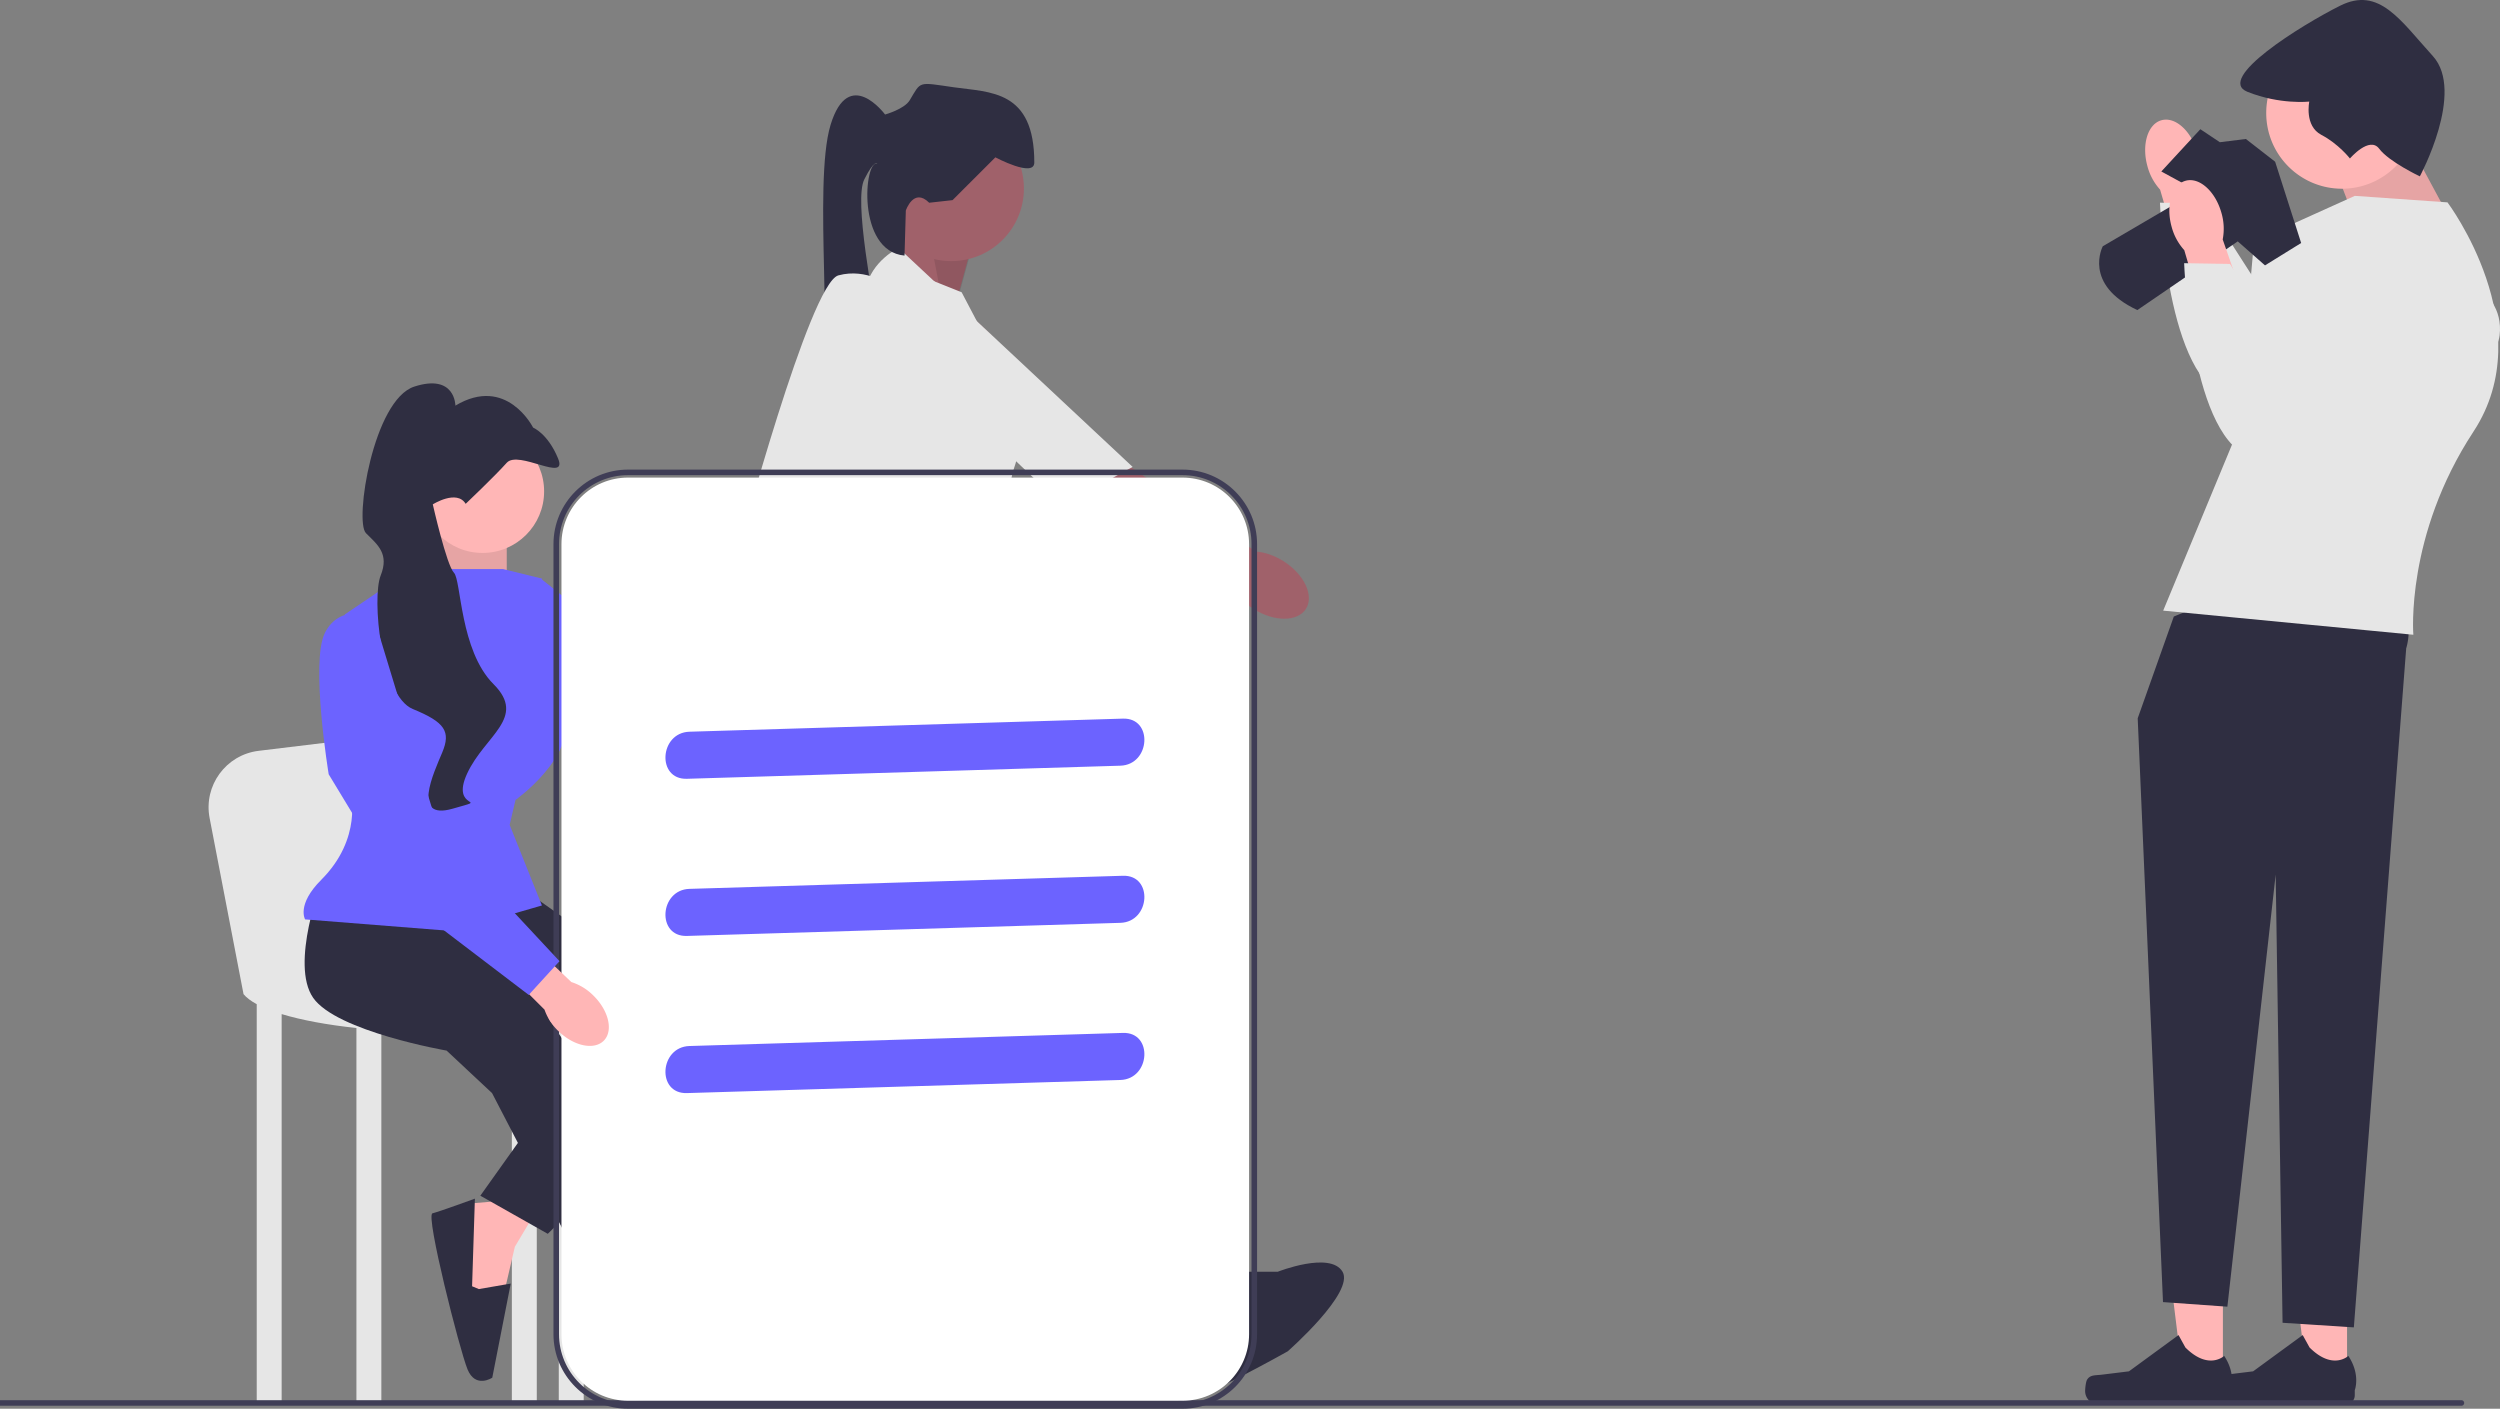 <svg xmlns="http://www.w3.org/2000/svg" width="756" height="426" fill="none" viewBox="0 0 756 426">
  <rect x="0" y="0" width="756" height="426" fill="#808080" stroke="none"/>
  <g clip-path="url(#a)">
    <path fill="#A0616A" d="m288.835 92.639 4.709-17.262-21.191-7.846-2.354 15.692 18.836 9.416Z"/>
    <path fill="#000" d="m288.835 93.478 4.709-17.262-12.48-5.262 3.877 20.35 3.894 2.174Z" opacity=".1"/>
    <path fill="#A0616A" d="M394.909 184.128c2.531-3.971-.477-10.413-6.718-14.389-2.732-1.741-5.631-2.72-8.239-2.939l-3.619-2.242-47.782-32.35s-32.376-36.902-39.436-39.78c-7.06-2.876-12.92 1.59-12.92 1.59l-3.171 7.986 50.771 49.791 43.204 22.852 5.882 3.245c1.3 2.272 3.412 4.485 6.144 6.225 6.241 3.977 13.353 3.982 15.884.011Z"/>
    <path fill="#E6E6E6" d="M271.744 74.989s-8.141 3.713-10.054 12.452c-1.913 8.74 59.707 65.341 59.707 65.341l21.116-11.59-70.769-66.203Z"/>
    <path fill="#A0616A" d="M309.633 56.993c0 12.133-9.839 21.97-21.976 21.97-12.136 0-21.975-9.837-21.975-21.97s9.839-21.97 21.975-21.97c12.137 0 21.976 9.837 21.976 21.97Zm29.431 318.947 14.912 36.877 8.633-8.631 3.14-16.477-12.558-15.692-14.127 3.923Zm-84.644-7.497-6.62 21.826 12.189 10.041 13.39-8.52-1.746-23.263-17.213-.084Zm44.225-211.803 1.962 31.777-48.66-8.631 3.14-19.616 43.558-3.53Z"/>
    <path fill="#2F2E41" d="m301 188.809-49.053-16.085s-18.051 36.093 1.57 58.846c19.621 22.754 84.762 152.216 84.762 152.216l19.621-9.415-28.254-82.385-31.393-76.108L301 188.809Z"/>
    <path fill="#2F2E41" d="m245.301 214.525 16.232 82.937-10.062 74.007 23.428 2.476 19.63-91.132-7.075-60.388-42.153-7.9Zm127.511 170.046h13.593s15.86-6.277 19.578 0c3.717 6.277-16.586 24.079-16.586 24.079s-28.357 15.936-32.281 15.152c-3.925-.785-5.494-10.2-5.494-10.2l-4.709-10.985 7.063 2.354s9.418-5.492 7.064-14.908l11.772-5.492Zm-121.187 6.575-3.186-7.17-5.153 10.873s-11.667 11.189 3.87 17.169c15.537 5.979 34.263 11.402 34.263 11.402s24.067-3.817 22.634-10.908c-1.432-7.09-4.027-9.065-4.027-9.065l-9.597-.339-15.455-15.46-10.839 6.529-12.51-3.031Zm29.361-329.837 7.064-.785L301 47.578s11.772 6.277 11.772 1.569c0-21.97-13.342-21.185-24.33-22.754-10.987-1.57-9.81-1.962-13.342 3.923-1.615 2.691-7.456 4.316-7.456 4.316s-10.988-14.908-16.482 3.138c-5.493 18.046 1.57 73.754-3.924 78.462-5.494 4.707 22.558 9.408 19.52-9.027-3.038-18.435-8.532-46.681-5.393-52.958 3.14-6.277 3.925-4.708 3.925-4.708-3.891-1.588-6.433 26.384 8.236 27.753l.397-13.63s2.354-7.061 7.063-2.353Z"/>
    <path fill="#E6E6E6" d="m290.797 88.378-23.545-9.416-31.394 94.155 64.592-2.353 5.816-28.102s5.679-14.626.97-23.256c-4.71-8.631-16.439-31.028-16.439-31.028Z"/>
    <path fill="#A0616A" d="M229.529 246.098c4.692.403 9.009-5.246 9.643-12.618.277-3.227-.198-6.249-1.213-8.661l.311-4.244 6.54-57.321s12.174-46.888 11.454-54.476c-.72-7.588-1.858-9.603-1.858-9.603l-8.547.891-20.615 68.048-.241 48.864-.152 6.716c-1.412 2.203-2.395 5.1-2.672 8.327-.633 7.372 2.657 13.674 7.35 14.077Z"/>
    <path fill="#E6E6E6" d="M269.214 86.416s-7.064-5.492-15.697-3.138-30.26 83.169-30.26 83.169l20.057 13.339 25.9-93.37Z"/>
    <path fill="#FFB6B6" d="m741.104 66.603-13.768-25.56-19.175 15.237 7.375 19.17 25.568-8.847Z"/>
    <path fill="#000" d="m741.104 66.603-13.768-25.56-19.175 15.237 7.375 19.17 25.568-8.847Z" opacity=".1"/>
    <path fill="#FFB6B6" d="M708.211 57.069c12.649 0 22.903-10.251 22.903-22.897 0-12.645-10.254-22.896-22.903-22.896s-22.903 10.251-22.903 22.896c0 12.646 10.254 22.897 22.903 22.897Zm-43.754-10.971c-1.823-6.536-6.674-10.893-10.835-9.733-4.16 1.16-6.054 7.4-4.229 13.938a16.981 16.981 0 0 0 3.823 7.05l8.075 27.597 12.873-4.064-9.327-26.774a16.983 16.983 0 0 0-.38-8.014Z"/>
    <path fill="#E6E6E6" d="m729.695 63.027-41.698 31.207-20.974-32.713-13.846-.233s1.87 54.387 21.188 58.982c19.318 4.594 72.372-21.178 74.209-37.16 1.838-15.981-18.879-20.083-18.879-20.083Z"/>
    <path fill="#FFB6B6" d="m672.204 417.527-11.993-.001-5.705-46.245 17.7.001-.002 46.245Z"/>
    <path fill="#2F2E41" d="M631.115 417.255c-.373.629-.57 2.658-.57 3.389a4.07 4.07 0 0 0 4.07 4.069h37.14a2.776 2.776 0 0 0 2.777-2.776v-1.546s1.837-4.646-1.946-10.372c0 0-4.701 4.484-11.726-2.539l-2.071-3.752-14.996 10.964-8.312 1.023c-1.818.223-3.43-.035-4.366 1.54Z"/>
    <path fill="#FFB6B6" d="m709.752 417.527-11.992-.001-5.705-46.245 17.7.001-.003 46.245Z"/>
    <path fill="#2F2E41" d="M668.664 417.255c-.373.629-.57 2.658-.57 3.389a4.07 4.07 0 0 0 4.07 4.069h37.14a2.777 2.777 0 0 0 2.777-2.776v-1.546s1.837-4.646-1.946-10.372c0 0-4.701 4.484-11.726-2.539l-2.072-3.752-14.995 10.964-8.312 1.023c-1.818.223-3.431-.035-4.366 1.54ZM657.361 186.44l-10.92 30.771 7.649 176.541 19.469 1.39 14.603-130.66 2.086 135.527 21.556 1.39 15.831-205.346s4.92-14.595-10.377-21.547c-15.298-6.951-59.897 11.934-59.897 11.934Z"/>
    <path fill="#E6E6E6" d="m654.147 184.656 75.648 7.292s-2.459-29.985 18.192-61.444c20.651-31.459-7.867-69.308-7.867-69.308l-28.026-1.966-30.484 13.763-5.062 57.623-22.401 54.04Z"/>
    <path fill="#2F2E41" d="M731.761 53.331s13.768-25.56 3.934-36.375C725.861 6.142 719.469-4.18 707.669 1.72c-11.801 5.898-37.86 22.12-28.026 26.052 9.833 3.932 18.684 2.949 18.684 2.949s-1.548 7.346 3.651 10.063c5.199 2.717 8.641 7.141 8.641 7.141s5.9-6.882 8.85-2.95c2.95 3.933 12.292 8.357 12.292 8.357Zm-67.36 4.424-28.518 16.713s-6.141 11.557 10.451 19.296l30.359-20.771 8.244 7.259 10.931-6.767-7.867-24.578-8.85-6.881-7.867.983-5.9-3.933-11.801 12.78 10.818 5.899Z"/>
    <path fill="#FFB6B6" d="M671.768 64.394c-1.824-6.537-6.675-10.894-10.836-9.733-4.16 1.16-6.054 7.399-4.229 13.937a16.981 16.981 0 0 0 3.823 7.05l8.075 27.597 12.873-4.064-9.327-26.774a16.996 16.996 0 0 0-.379-8.013Z"/>
    <path fill="#E6E6E6" d="m737.005 81.323-41.698 31.207-20.973-32.714-13.847-.232s1.87 54.386 21.188 58.981c19.319 4.595 72.372-21.177 74.21-37.159 1.837-15.982-18.88-20.084-18.88-20.084Zm-596.41 197.591c0 3.103-7.537-58.511-7.537-58.511l-54.847 6.646c-9.901 1.2-16.71 10.537-14.825 20.328l10.257 53.257c.883 1.071 2.243 2.081 3.99 3.026v120.645h7.538V306.661c6.067 1.845 13.9 3.278 22.613 4.206v113.438h7.538V311.53c12.747.887 26.709.739 39.462-.698v113.473h7.538V309.802c2.281-.369 4.504-.784 6.651-1.249v115.752h7.537V306.617c4.1-1.244 7.773-2.715 10.863-4.432 27.934-15.514-46.778-26.374-46.778-23.271Z"/>
    <path fill="#FFB6B6" d="m195.822 391.523 9.289 9.286 12.826 6.633-1.327 11.496-24.326-2.653-3.096-6.19.884-5.306-1.769-8.402 7.519-4.864Z"/>
    <path fill="#2F2E41" d="m214.841 414.516.76-9.755 26.221 12.408s2.03 5.749-4.293 6.633c-6.323.885-48.341.885-48.341-1.326 0-2.211-1.15-13.53-1.15-13.53l25.476 7.339 1.327-1.769Z"/>
    <path fill="#FFB6B6" d="m162.415 365.731-6.719 11.285-3.275 14.061-11.473 1.542-3.412-24.226 5.241-4.522 5.362-.448 7.71-3.781 6.566 6.089Z"/>
    <path fill="#2F2E41" d="m144.8 389.817 9.645-1.664-5.581 28.46s-5.074 3.382-7.487-2.528c-2.412-5.909-12.748-46.625-10.604-47.169 2.143-.544 12.835-4.442 12.835-4.442l-.85 26.492 2.042.851Z"/>
    <path fill="#FFB6B6" d="m133.28 154.577-1.331 27.04 21.283.443v-23.261l-19.952-4.222Z"/>
    <path fill="#000" d="m133.28 154.577-1.331 27.04 21.283.443v-23.261l-19.952-4.222Z" opacity=".1"/>
    <path fill="#2F2E41" d="M97.365 266.281s-9.755 25.266-2.66 35.461c7.094 10.195 40.348 15.958 40.348 15.958l13.745 12.854 36.358 70.037 21.283-4.876-30.151-71.81s-17.735-28.812-24.386-32.801c-6.651-3.99-19.035-18.968-19.035-18.968l-35.502-5.855Z"/>
    <path fill="#2F2E41" d="m157.666 268.497 13.658 9.67s48.417 12.937 32.898 43.079c-15.519 30.142-38.575 51.862-38.575 51.862l-20.396-11.525 32.811-46.1-57.641-35.018 37.245-11.968Z"/>
    <path fill="#FFB6B6" d="M281.811 231.741c6.419 1.291 10.955 5.648 10.132 9.731-.822 4.083-6.691 6.346-13.112 5.054a16.398 16.398 0 0 1-7.055-3.178l-27.125-5.814 2.327-10.718 27.095 5.127a16.373 16.373 0 0 1 7.738-.202Z"/>
    <path fill="#6C63FF" d="M152.124 172.086h-27.592l-20.295 13.742 1.774 54.078s3.708 13.58-8.868 26.153c-7.538 7.536-4.877 11.968-4.877 11.968l44.782 3.546 26.826-7.757-9.755-24.379 1.773-7.536s18.18-12.855 15.076-26.153c-3.104-13.298-7.094-40.78-7.094-40.78l-11.75-2.882Z"/>
    <path fill="#6C63FF" d="m217.038 217.818-53.522-42.88s-10.419 2.83-9.071 12.649c1.348 9.82 25.104 34.658 25.104 34.658l40.84 18.524 46.762 2.389 1.927-13.671-52.04-11.669Z"/>
    <path fill="#FFB6B6" d="M145.916 167.21c10.285 0 18.623-8.335 18.623-18.617s-8.338-18.617-18.623-18.617c-10.285 0-18.622 8.335-18.622 18.617s8.337 18.617 18.622 18.617Z"/>
    <path fill="#2F2E41" d="M140.817 152.361s8.868-8.422 12.415-12.411c3.547-3.99 18.623 6.205 15.519-1.33-3.104-7.536-7.538-9.309-7.538-9.309s-7.981-15.957-23.5-6.649c0 0 0-9.752-12.415-5.762-12.414 3.989-18.179 40.78-14.631 44.326 3.547 3.547 7.094 6.206 4.433 12.855-2.66 6.649 0 36.348 9.755 40.337 9.755 3.99 11.528 6.81 8.868 13.157s-9.311 20.532 3.104 16.986c12.415-3.547-.887.886 4.434-10.639 5.32-11.525 18.179-16.844 7.981-27.039-10.198-10.195-9.755-31.472-11.972-33.688-2.217-2.217-6.393-20.675-6.393-20.675s7.28-4.592 9.94-.159Z"/>
    <path fill="#3F3D56" d="M744.366 425.1H0v-1.678h744.366a.84.84 0 0 1 0 1.678Z"/>
    <path fill="#fff" d="M357.6 423.585H189.91c-11.096 0-20.123-9.024-20.123-20.119V164.542c0-11.094 9.027-20.118 20.123-20.118H357.6c11.096 0 20.122 9.024 20.122 20.118v238.924c0 11.095-9.026 20.119-20.122 20.119Z"/>
    <path fill="#3F3D56" d="M357.599 426H189.91c-12.428 0-22.539-10.108-22.539-22.533V164.542c0-12.425 10.111-22.534 22.539-22.534h167.689c12.428 0 22.539 10.109 22.539 22.534v238.925c0 12.425-10.111 22.533-22.539 22.533ZM189.91 143.686c-11.503 0-20.86 9.356-20.86 20.856v238.925c0 11.5 9.357 20.855 20.86 20.855h167.689c11.503 0 20.861-9.355 20.861-20.855V164.542c0-11.5-9.358-20.856-20.861-20.856H189.91Z"/>
    <path fill="#6C63FF" d="m207.707 235.507 131.086-3.962c9.105-.275 9.978-14.512.791-14.234l-131.086 3.961c-9.105.276-9.978 14.513-.791 14.235Zm0 47.522 131.086-3.962c9.105-.275 9.978-14.512.791-14.234l-131.086 3.961c-9.105.276-9.978 14.513-.791 14.235Zm0 47.522 131.086-3.962c9.105-.275 9.978-14.512.791-14.235l-131.086 3.962c-9.105.275-9.978 14.513-.791 14.235Z"/>
    <path fill="#FFB6B6" d="M179.383 301c4.691 4.565 6.137 10.686 3.231 13.67-2.907 2.984-9.065 1.702-13.758-2.866a16.379 16.379 0 0 1-4.201-6.496l-19.632-19.596 7.771-7.741 19.979 19.002a16.377 16.377 0 0 1 6.61 4.027Z"/>
    <path fill="#6C63FF" d="m132.836 251.653-19.953-65.604s-10.198-3.546-14.631 5.32c-4.434 8.865 1.143 42.775 1.143 42.775l23.243 38.342 37.245 28.37 9.311-10.196-36.358-39.007Z"/>
  </g>
  <defs>
    <clipPath id="a">
      <path fill="#fff" d="M0 0h756v426H0z"/>
    </clipPath>
  </defs>
</svg>
